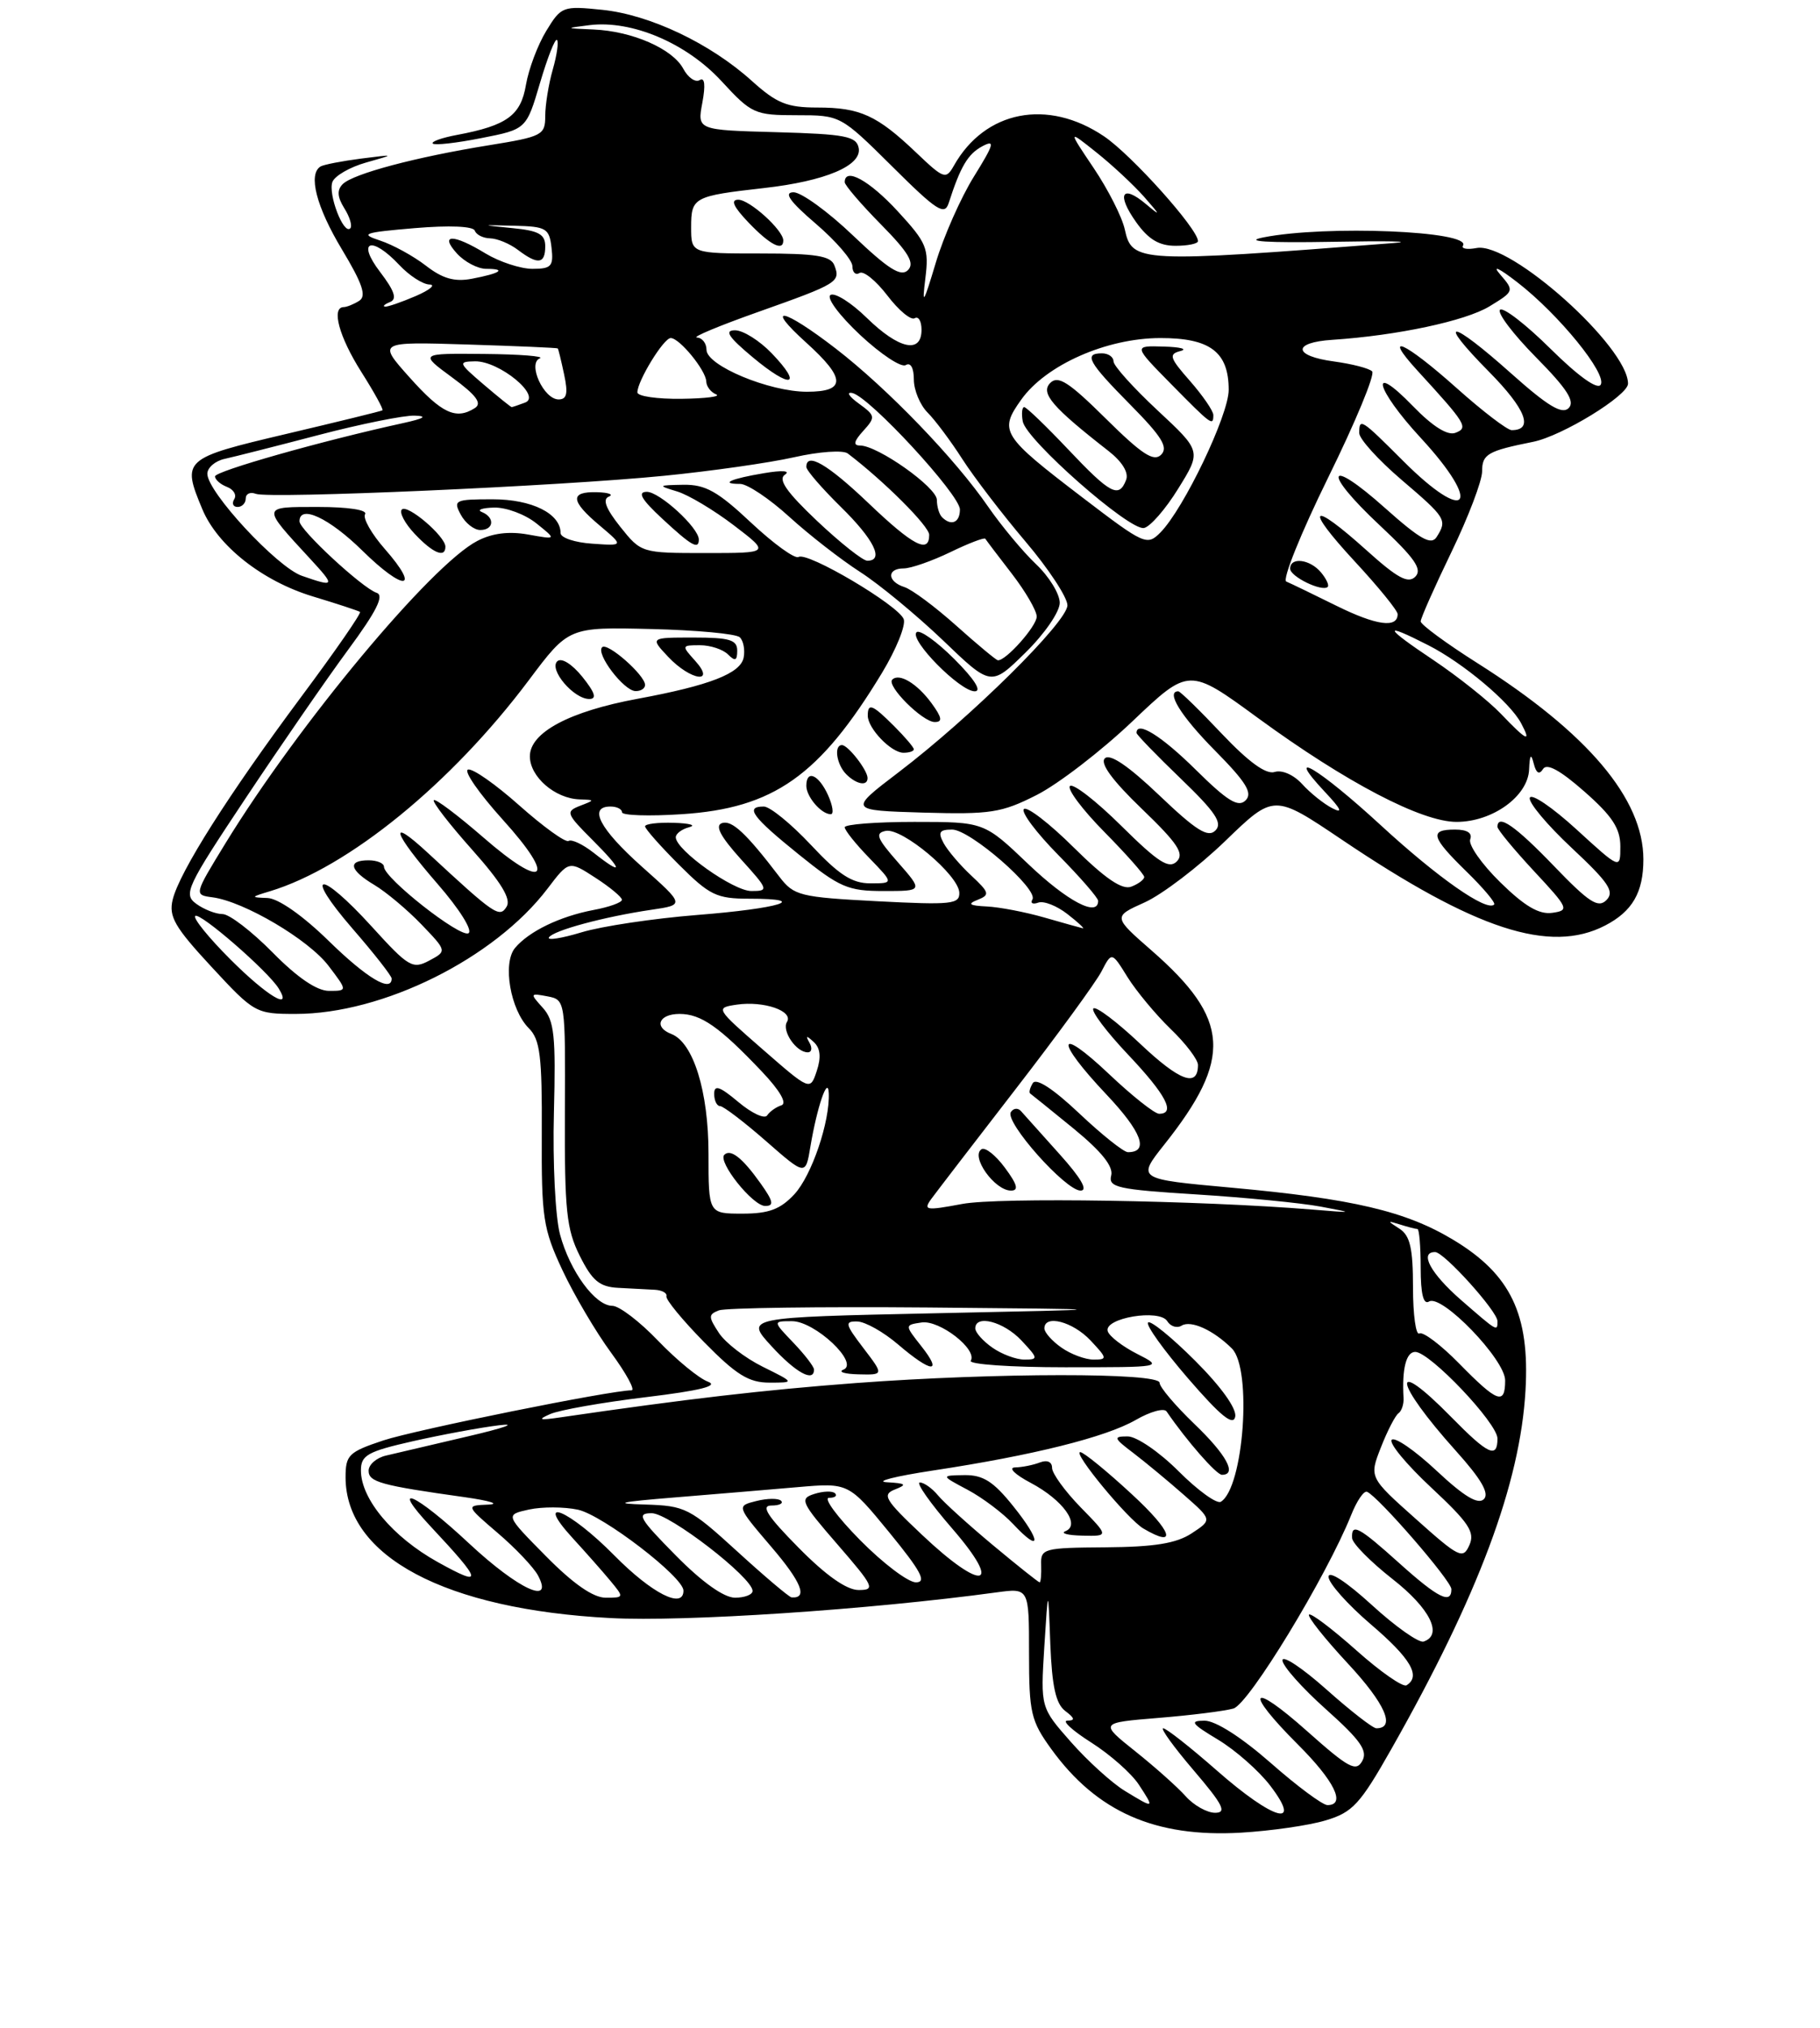 <?xml version="1.0" encoding="UTF-8" standalone="no"?>
<!DOCTYPE svg PUBLIC "-//W3C//DTD SVG 1.1//EN" "http://www.w3.org/Graphics/SVG/1.1/DTD/svg11.dtd" >
<svg xmlns="http://www.w3.org/2000/svg" xmlns:xlink="http://www.w3.org/1999/xlink" version="1.1" viewBox="0 0 237 264">
 <g >
 <path fill="currentColor"
d=" M 172.63 236.99 C 176.15 235.94 177.11 234.89 181.21 227.65 C 192.51 207.71 197.96 193.13 198.65 181.02 C 199.22 171.13 196.73 165.92 189.28 161.43 C 183.05 157.67 176.18 156.06 160.27 154.61 C 148.05 153.50 148.05 153.50 151.62 149.00 C 160.52 137.79 160.19 132.69 149.99 123.77 C 144.92 119.34 144.92 119.34 149.08 117.47 C 151.36 116.43 156.08 112.84 159.56 109.48 C 165.89 103.36 165.89 103.36 174.70 109.29 C 192.13 121.04 201.83 124.21 209.02 120.49 C 212.57 118.65 214.00 116.18 214.00 111.88 C 214.00 104.00 206.76 95.43 192.42 86.35 C 188.34 83.77 185.00 81.31 185.00 80.90 C 185.00 80.49 186.80 76.43 189.00 71.88 C 191.20 67.33 193.00 62.60 193.00 61.37 C 193.00 59.12 193.71 58.71 199.64 57.52 C 203.40 56.77 212.00 51.50 212.00 49.95 C 212.00 45.17 196.68 31.45 192.28 32.29 C 191.06 32.52 190.26 32.38 190.51 31.98 C 191.69 30.07 172.63 29.29 164.50 30.91 C 161.87 31.43 164.96 31.63 173.50 31.48 C 180.65 31.35 184.25 31.42 181.50 31.64 C 148.23 34.23 147.42 34.19 146.47 29.87 C 146.12 28.26 144.30 24.68 142.44 21.91 C 139.05 16.87 139.05 16.87 142.77 19.84 C 144.82 21.47 147.62 24.08 149.00 25.64 C 151.14 28.08 151.18 28.21 149.24 26.58 C 146.09 23.92 145.35 25.28 147.96 28.94 C 149.54 31.16 150.94 32.00 153.07 32.00 C 154.68 32.00 156.00 31.73 156.00 31.39 C 156.00 29.81 147.38 20.19 143.77 17.75 C 136.43 12.79 128.27 14.38 124.22 21.56 C 123.18 23.40 122.92 23.31 119.31 19.87 C 114.21 15.01 112.00 14.00 106.44 14.00 C 102.49 14.00 101.14 13.45 97.91 10.54 C 92.51 5.66 84.64 1.92 78.43 1.28 C 73.28 0.75 73.08 0.83 71.13 4.03 C 70.02 5.85 68.84 9.00 68.49 11.04 C 67.82 15.03 66.02 16.34 59.54 17.56 C 57.54 17.93 56.11 18.44 56.36 18.69 C 56.60 18.94 59.45 18.62 62.67 17.98 C 68.54 16.83 68.54 16.83 70.32 10.80 C 71.30 7.48 72.29 4.96 72.53 5.20 C 72.77 5.44 72.52 7.17 71.98 9.06 C 71.44 10.94 71.00 13.67 71.00 15.11 C 71.00 17.59 70.61 17.79 63.67 18.91 C 54.17 20.44 45.98 22.62 44.63 23.97 C 43.86 24.74 43.92 25.64 44.84 27.12 C 45.56 28.26 45.90 29.43 45.61 29.73 C 44.74 30.60 42.69 25.25 43.29 23.68 C 43.60 22.89 45.57 21.75 47.67 21.16 C 51.50 20.08 51.50 20.08 47.00 20.65 C 44.52 20.97 42.16 21.43 41.75 21.67 C 40.09 22.66 41.19 26.93 44.53 32.48 C 47.21 36.94 47.75 38.54 46.78 39.16 C 46.08 39.60 45.16 39.98 44.75 39.98 C 43.11 40.02 44.16 43.86 47.05 48.42 C 48.73 51.07 49.97 53.32 49.80 53.42 C 49.64 53.53 43.99 54.91 37.25 56.50 C 23.85 59.66 23.65 59.83 26.35 66.30 C 28.34 71.05 34.14 75.64 40.71 77.64 C 43.90 78.60 46.67 79.52 46.88 79.66 C 47.09 79.81 43.65 84.78 39.23 90.71 C 29.72 103.49 23.38 113.50 22.49 117.11 C 21.95 119.32 22.74 120.69 27.53 125.86 C 33.11 131.89 33.31 132.00 38.50 132.00 C 49.86 132.00 64.37 124.79 71.29 115.70 C 74.08 112.03 74.08 112.03 77.53 114.27 C 79.42 115.49 80.98 116.79 80.99 117.14 C 80.99 117.49 79.33 118.09 77.28 118.47 C 72.91 119.30 68.87 121.25 67.06 123.42 C 65.42 125.41 66.46 131.46 68.86 133.86 C 70.33 135.33 70.60 137.47 70.55 147.55 C 70.50 158.55 70.72 159.97 73.24 165.36 C 74.75 168.58 77.60 173.42 79.58 176.11 C 81.55 178.80 82.75 181.00 82.24 181.00 C 79.53 181.00 54.10 186.14 49.90 187.53 C 45.40 189.03 45.00 189.42 45.00 192.33 C 45.02 202.64 57.97 209.52 79.50 210.65 C 89.19 211.16 113.15 209.57 129.75 207.31 C 134.00 206.73 134.00 206.73 134.00 215.21 C 134.00 223.00 134.24 224.03 136.91 227.72 C 142.83 235.88 150.42 239.23 161.58 238.59 C 165.48 238.36 170.45 237.65 172.63 236.99 Z  M 154.40 233.85 C 153.36 232.68 150.40 230.04 147.84 228.00 C 143.18 224.28 143.18 224.28 150.84 223.65 C 155.05 223.31 159.45 222.76 160.61 222.43 C 162.62 221.87 172.73 205.25 175.96 197.21 C 176.68 195.40 177.60 194.05 178.01 194.21 C 179.44 194.78 189.00 205.80 189.00 206.89 C 189.00 208.91 187.27 208.05 182.21 203.50 C 176.92 198.74 175.95 198.23 176.07 200.25 C 176.12 200.94 178.48 203.33 181.32 205.56 C 186.22 209.39 187.94 212.85 185.38 213.71 C 184.76 213.91 181.72 211.77 178.63 208.94 C 175.31 205.91 173.00 204.41 173.00 205.28 C 173.00 206.09 175.47 208.87 178.50 211.46 C 183.70 215.90 185.07 218.22 183.16 219.40 C 182.69 219.69 179.75 217.64 176.61 214.84 C 173.47 212.05 170.71 209.96 170.46 210.20 C 170.22 210.45 172.49 213.31 175.52 216.57 C 180.38 221.79 181.79 225.00 179.23 225.00 C 178.77 225.00 175.83 222.71 172.70 219.92 C 169.56 217.13 167.00 215.43 167.00 216.15 C 167.00 216.87 169.55 219.74 172.66 222.52 C 177.17 226.55 178.14 227.93 177.39 229.26 C 176.59 230.71 175.60 230.17 170.23 225.39 C 162.79 218.76 161.90 220.00 169.00 227.10 C 173.78 231.87 175.31 235.00 172.86 235.00 C 172.23 235.00 168.90 232.53 165.46 229.50 C 161.65 226.16 158.27 224.00 156.85 224.01 C 154.86 224.02 155.13 224.39 158.61 226.48 C 160.87 227.84 163.93 230.53 165.41 232.47 C 169.69 238.08 165.85 236.99 158.46 230.50 C 155.01 227.47 151.87 225.00 151.47 225.00 C 151.08 225.00 152.87 227.47 155.46 230.50 C 159.27 234.96 159.79 236.00 158.23 236.00 C 157.18 236.00 155.45 235.03 154.40 233.85 Z  M 146.46 233.14 C 144.79 232.12 141.64 229.26 139.46 226.79 C 135.50 222.30 135.50 222.30 135.99 214.40 C 136.49 206.50 136.49 206.50 136.77 214.00 C 136.99 219.57 137.49 221.82 138.72 222.75 C 139.96 223.68 140.03 224.00 139.00 224.00 C 138.23 224.00 139.62 225.28 142.08 226.84 C 144.54 228.40 147.34 230.87 148.30 232.34 C 150.37 235.50 150.35 235.51 146.46 233.14 Z  M 71.10 202.60 C 65.77 197.21 65.77 197.21 68.89 196.52 C 70.60 196.15 73.46 196.16 75.25 196.54 C 78.47 197.23 89.00 205.30 89.00 207.08 C 89.00 209.54 84.89 207.45 80.00 202.50 C 74.12 196.54 69.39 194.58 74.58 200.25 C 76.22 202.04 78.41 204.51 79.44 205.75 C 81.29 207.98 81.29 208.00 78.87 208.00 C 77.25 208.00 74.65 206.20 71.10 202.60 Z  M 88.00 202.50 C 83.22 197.66 82.85 197.00 84.87 197.00 C 87.14 197.00 98.00 205.38 98.00 207.12 C 98.00 207.60 96.97 208.00 95.72 208.00 C 94.27 208.00 91.43 205.98 88.00 202.50 Z  M 96.00 201.97 C 89.81 196.32 89.24 196.03 84.00 195.87 C 79.73 195.75 80.58 195.54 87.82 194.95 C 92.95 194.53 100.15 193.93 103.82 193.61 C 110.50 193.03 110.50 193.03 115.81 199.51 C 119.94 204.56 120.71 206.00 119.27 206.00 C 118.26 206.00 114.99 203.53 112.00 200.50 C 109.01 197.47 107.19 195.00 107.95 195.00 C 108.71 195.00 109.07 194.73 108.74 194.41 C 108.42 194.08 107.20 194.12 106.04 194.49 C 104.08 195.11 104.29 195.57 109.07 201.08 C 113.81 206.55 114.02 207.00 111.81 207.00 C 110.25 207.00 107.56 205.11 104.00 201.50 C 99.92 197.37 99.04 196.00 100.45 196.00 C 101.49 196.00 102.05 195.72 101.71 195.38 C 101.37 195.04 99.92 195.05 98.50 195.41 C 95.90 196.06 95.90 196.06 100.44 201.38 C 104.38 205.98 105.23 208.12 103.08 207.96 C 102.76 207.93 99.58 205.24 96.00 201.97 Z  M 61.11 200.96 C 54.06 194.37 50.58 192.84 56.10 198.75 C 62.87 205.98 63.01 206.70 57.00 203.36 C 51.14 200.10 47.00 195.16 47.00 191.43 C 47.00 189.45 47.85 188.97 53.75 187.63 C 57.46 186.79 62.52 185.85 65.00 185.55 C 67.47 185.25 65.67 185.89 61.00 186.98 C 56.33 188.07 51.49 189.20 50.25 189.50 C 49.01 189.79 48.00 190.68 48.00 191.47 C 48.00 192.94 49.58 193.38 60.50 194.91 C 63.80 195.38 65.18 195.81 63.57 195.88 C 60.64 196.00 60.64 196.00 64.83 199.59 C 67.14 201.56 69.48 204.04 70.05 205.09 C 72.18 209.08 67.50 206.91 61.11 200.96 Z  M 129.30 201.16 C 126.11 198.50 122.88 195.58 122.13 194.66 C 121.37 193.75 120.32 193.00 119.78 193.00 C 119.24 193.00 121.14 195.70 124.00 199.00 C 130.71 206.74 127.98 207.30 120.06 199.81 C 115.21 195.23 114.82 194.58 116.56 193.90 C 118.16 193.27 117.98 193.11 115.50 192.97 C 113.85 192.88 116.55 192.19 121.50 191.44 C 134.51 189.47 144.01 187.10 147.91 184.85 C 149.78 183.77 151.58 183.27 151.91 183.75 C 154.53 187.58 158.40 192.00 159.12 192.00 C 161.14 192.00 159.72 189.39 155.50 185.35 C 153.03 182.97 151.00 180.58 151.00 180.02 C 151.00 178.68 129.68 178.70 111.50 180.05 C 99.51 180.95 89.43 182.12 73.00 184.52 C 70.21 184.93 69.94 184.84 71.65 184.09 C 72.83 183.57 78.41 182.58 84.05 181.90 C 91.24 181.03 93.66 180.42 92.17 179.87 C 91.00 179.43 88.09 177.04 85.69 174.54 C 83.30 172.04 80.62 170.00 79.74 170.00 C 77.51 170.00 74.21 165.50 72.92 160.69 C 72.32 158.47 71.96 151.36 72.13 144.89 C 72.39 134.82 72.18 132.86 70.68 131.20 C 68.99 129.33 69.01 129.28 71.28 129.71 C 73.62 130.16 73.63 130.21 73.56 144.83 C 73.51 157.58 73.76 160.02 75.50 163.50 C 77.12 166.74 78.07 167.53 80.50 167.66 C 82.15 167.75 84.29 167.86 85.25 167.91 C 86.21 167.96 86.90 168.34 86.78 168.75 C 86.65 169.16 88.87 171.86 91.71 174.75 C 95.88 178.99 97.51 180.00 100.19 180.00 C 103.50 180.00 103.50 180.00 99.32 177.93 C 97.02 176.79 94.45 174.81 93.61 173.52 C 92.23 171.42 92.23 171.13 93.62 170.59 C 94.47 170.27 106.71 170.10 120.83 170.22 C 146.50 170.45 146.50 170.45 121.76 170.97 C 97.02 171.50 97.02 171.50 100.46 175.25 C 103.62 178.70 106.00 180.01 106.00 178.30 C 106.00 177.92 104.79 176.35 103.31 174.80 C 100.63 172.00 100.63 172.00 103.13 172.00 C 106.13 172.00 111.94 177.47 109.83 178.31 C 109.10 178.60 109.99 178.88 111.80 178.92 C 115.10 179.00 115.10 179.00 112.43 175.50 C 110.05 172.38 109.96 172.00 111.63 172.04 C 112.66 172.06 115.06 173.41 116.96 175.04 C 121.31 178.76 122.83 178.86 119.97 175.25 C 117.80 172.50 117.80 172.50 120.00 172.17 C 122.34 171.81 127.32 175.68 126.41 177.15 C 126.12 177.62 131.65 178.00 138.69 178.00 C 151.50 178.00 151.50 178.00 148.06 176.25 C 146.17 175.29 144.45 173.96 144.25 173.31 C 143.71 171.59 150.99 170.36 152.00 172.00 C 152.43 172.69 153.27 172.95 153.87 172.58 C 155.08 171.83 158.02 173.17 160.42 175.56 C 163.07 178.22 161.96 193.67 158.98 195.51 C 158.46 195.83 155.99 194.05 153.49 191.55 C 150.97 189.03 148.01 187.00 146.84 187.00 C 144.93 187.00 145.00 187.21 147.62 189.19 C 149.20 190.40 152.16 192.85 154.18 194.63 C 157.86 197.86 157.86 197.86 155.18 199.62 C 153.18 200.93 150.35 201.39 144.00 201.44 C 135.85 201.50 135.50 201.59 135.58 203.75 C 135.62 204.99 135.53 206.00 135.38 206.00 C 135.23 206.00 132.49 203.82 129.30 201.16 Z  M 131.93 196.07 C 129.36 192.86 128.01 192.01 125.58 192.04 C 122.50 192.09 122.50 192.09 126.00 193.95 C 127.92 194.97 130.59 196.98 131.92 198.40 C 135.62 202.36 135.63 200.66 131.93 196.07 Z  M 140.70 196.21 C 138.67 194.12 137.00 191.82 137.00 191.10 C 137.00 190.31 136.37 190.03 135.42 190.39 C 134.55 190.73 133.09 191.02 132.17 191.04 C 131.25 191.07 132.17 191.97 134.22 193.05 C 138.41 195.27 140.76 198.53 138.74 199.34 C 138.06 199.62 139.05 199.88 140.95 199.92 C 144.41 200.00 144.41 200.00 140.70 196.21 Z  M 147.41 194.55 C 144.16 191.54 141.13 189.07 140.68 189.05 C 139.58 188.98 146.87 197.82 148.90 199.00 C 153.40 201.64 152.65 199.38 147.41 194.55 Z  M 155.64 177.16 C 152.58 174.10 149.81 171.85 149.50 172.17 C 149.18 172.49 151.53 175.76 154.71 179.45 C 158.94 184.34 160.59 185.69 160.85 184.44 C 161.06 183.39 159.03 180.55 155.64 177.16 Z  M 184.37 197.75 C 178.29 192.33 178.29 192.33 179.83 188.41 C 180.67 186.26 181.70 184.27 182.11 183.99 C 182.52 183.70 182.82 182.80 182.77 181.99 C 182.55 178.20 183.11 176.00 184.29 176.00 C 186.19 176.00 195.00 185.28 195.00 187.28 C 195.00 189.94 193.78 189.37 189.00 184.50 C 180.98 176.33 181.45 179.83 189.59 188.89 C 192.90 192.57 193.97 194.43 193.23 195.17 C 192.48 195.92 190.66 194.83 187.07 191.47 C 184.26 188.84 181.64 187.03 181.23 187.44 C 180.83 187.85 183.14 190.65 186.37 193.66 C 191.29 198.25 192.10 199.47 191.34 201.16 C 190.51 203.03 190.01 202.79 184.37 197.75 Z  M 190.04 177.54 C 187.64 175.09 185.29 173.32 184.83 173.60 C 184.38 173.89 184.00 171.19 184.00 167.61 C 184.00 162.50 183.62 160.86 182.25 159.97 C 180.62 158.92 180.62 158.89 182.33 159.42 C 183.34 159.74 184.35 160.00 184.58 160.00 C 184.81 160.00 185.00 162.28 185.00 165.06 C 185.00 168.46 185.36 169.90 186.09 169.44 C 187.73 168.43 196.00 176.99 196.00 179.71 C 196.00 182.96 195.00 182.60 190.04 177.54 Z  M 129.22 175.44 C 128.00 174.59 127.00 173.46 127.00 172.94 C 127.00 171.09 130.69 172.05 133.00 174.50 C 135.20 176.84 135.23 177.00 133.40 177.00 C 132.32 177.00 130.44 176.30 129.22 175.44 Z  M 138.22 175.44 C 137.00 174.59 136.00 173.46 136.00 172.94 C 136.00 171.09 139.69 172.05 142.00 174.50 C 144.20 176.84 144.23 177.00 142.40 177.00 C 141.32 177.00 139.44 176.30 138.22 175.44 Z  M 190.23 169.22 C 186.28 165.77 184.79 163.00 186.88 163.00 C 188.04 163.00 195.00 170.72 195.00 172.00 C 195.00 173.38 195.02 173.39 190.23 169.22 Z  M 92.26 150.18 C 92.26 142.08 90.28 135.71 87.42 134.61 C 85.10 133.72 85.80 132.00 88.49 132.00 C 91.29 132.00 93.69 133.68 99.21 139.50 C 101.57 141.99 102.53 143.65 101.75 143.90 C 101.06 144.12 100.23 144.71 99.90 145.21 C 99.57 145.72 97.89 144.93 96.15 143.47 C 93.72 141.43 93.00 141.18 93.00 142.41 C 93.00 143.28 93.35 144.00 93.77 144.00 C 94.19 144.00 96.87 146.04 99.72 148.53 C 104.90 153.07 104.90 153.07 105.53 149.28 C 106.40 144.08 107.82 139.95 107.92 142.31 C 108.08 146.03 105.70 153.04 103.44 155.48 C 101.61 157.44 100.12 158.00 96.68 158.00 C 92.26 158.00 92.26 158.00 92.26 150.18 Z  M 99.02 154.03 C 96.67 150.73 95.14 149.53 94.32 150.34 C 93.43 151.24 98.02 157.00 99.64 157.00 C 100.83 157.00 100.71 156.40 99.02 154.03 Z  M 121.29 156.06 C 121.96 155.15 126.91 148.70 132.29 141.74 C 137.68 134.77 142.69 127.90 143.43 126.48 C 144.77 123.89 144.77 123.89 146.82 127.20 C 147.95 129.01 150.47 132.05 152.43 133.95 C 154.40 135.84 156.00 137.95 156.00 138.64 C 156.00 141.62 153.63 140.76 148.49 135.90 C 145.46 133.04 142.71 130.96 142.38 131.29 C 142.05 131.62 144.08 134.32 146.89 137.29 C 151.84 142.52 153.14 145.00 150.94 145.00 C 150.36 145.00 147.43 142.68 144.44 139.85 C 137.57 133.35 137.31 135.33 144.09 142.50 C 148.68 147.36 149.67 150.00 146.88 150.00 C 146.33 150.00 143.47 147.72 140.53 144.94 C 137.14 141.74 134.93 140.30 134.49 141.01 C 134.11 141.63 133.96 142.24 134.15 142.36 C 134.34 142.49 136.90 144.56 139.83 146.95 C 143.45 149.92 145.01 151.87 144.70 153.04 C 144.30 154.58 145.53 154.86 155.82 155.50 C 162.18 155.90 169.44 156.61 171.95 157.08 C 176.40 157.91 176.37 157.92 170.90 157.47 C 156.18 156.27 130.02 155.85 125.29 156.74 C 120.54 157.63 120.19 157.57 121.29 156.06 Z  M 130.87 152.04 C 129.67 150.41 128.30 149.32 127.82 149.61 C 126.34 150.53 129.52 155.00 131.65 155.00 C 132.69 155.00 132.48 154.21 130.87 152.04 Z  M 137.97 150.25 C 135.62 147.64 133.36 145.12 132.96 144.66 C 132.56 144.20 131.96 144.26 131.63 144.79 C 130.83 146.09 138.76 155.00 140.71 155.00 C 141.72 155.00 140.76 153.35 137.97 150.25 Z  M 99.31 136.61 C 93.16 131.25 93.14 131.21 95.95 130.79 C 99.46 130.28 103.35 131.62 102.48 133.04 C 101.77 134.19 103.68 137.00 105.18 137.00 C 105.70 137.00 105.80 136.44 105.41 135.75 C 104.87 134.79 105.00 134.77 105.97 135.66 C 106.83 136.46 106.95 137.64 106.36 139.42 C 105.50 142.01 105.50 142.01 99.31 136.61 Z  M 29.99 124.89 C 27.18 122.08 25.12 119.54 25.42 119.25 C 25.98 118.68 34.92 126.44 36.30 128.70 C 38.14 131.70 34.75 129.65 29.99 124.89 Z  M 35.50 124.00 C 32.79 121.25 29.86 119.00 28.98 119.00 C 28.10 119.00 26.56 118.40 25.55 117.66 C 23.85 116.41 24.27 115.51 31.99 103.91 C 36.53 97.09 42.54 88.38 45.35 84.57 C 49.03 79.58 50.06 77.52 49.05 77.18 C 47.18 76.56 39.00 68.98 39.00 67.87 C 39.00 65.63 42.87 67.44 47.19 71.69 C 52.64 77.05 54.86 76.89 50.11 71.47 C 48.38 69.50 47.22 67.46 47.54 66.94 C 47.88 66.39 45.35 66.00 41.44 66.00 C 33.98 66.00 34.01 65.83 40.39 72.75 C 43.70 76.34 43.64 76.47 39.30 74.96 C 36.06 73.82 27.00 64.05 27.00 61.68 C 27.00 60.89 28.01 60.01 29.25 59.74 C 30.49 59.47 36.00 58.07 41.50 56.63 C 47.00 55.19 52.62 54.06 54.00 54.11 C 55.72 54.17 55.26 54.47 52.50 55.08 C 41.96 57.38 28.00 61.34 28.00 62.02 C 28.00 62.44 28.70 63.06 29.56 63.39 C 30.42 63.72 30.85 64.44 30.50 64.99 C 30.16 65.55 30.36 66.00 30.94 66.00 C 31.52 66.00 32.00 65.50 32.00 64.89 C 32.00 64.28 32.59 64.01 33.31 64.29 C 35.07 64.96 72.81 63.30 86.50 61.94 C 92.55 61.34 100.15 60.26 103.40 59.53 C 106.66 58.79 109.79 58.57 110.40 59.04 C 115.13 62.64 121.00 68.50 121.00 69.63 C 121.00 72.14 118.90 71.05 113.09 65.50 C 107.77 60.43 105.00 58.82 105.00 60.79 C 105.00 61.23 107.03 63.57 109.50 66.00 C 113.82 70.24 115.18 73.00 112.94 73.00 C 112.36 73.00 109.42 70.67 106.41 67.83 C 102.41 64.04 101.28 62.42 102.22 61.79 C 102.97 61.28 101.84 61.20 99.50 61.60 C 95.16 62.32 93.65 63.00 96.38 63.00 C 97.32 63.00 100.20 64.93 102.79 67.29 C 105.38 69.65 109.53 72.87 112.00 74.46 C 114.47 76.04 119.32 80.05 122.78 83.35 C 129.05 89.37 129.05 89.37 133.53 84.97 C 136.02 82.53 138.00 79.65 138.00 78.48 C 138.00 77.32 136.61 75.05 134.90 73.44 C 133.20 71.82 130.41 68.47 128.70 66.00 C 124.40 59.74 115.57 50.58 108.83 45.38 C 101.97 40.09 99.42 39.58 105.00 44.62 C 110.16 49.28 110.19 51.00 105.08 51.00 C 100.16 51.00 92.00 47.59 92.00 45.54 C 92.00 44.69 91.44 43.97 90.75 43.94 C 90.06 43.91 93.67 42.40 98.76 40.60 C 109.14 36.92 109.48 36.70 108.65 34.54 C 108.18 33.31 106.25 33.00 99.03 33.00 C 90.00 33.00 90.00 33.00 90.00 29.57 C 90.00 25.69 90.32 25.52 99.50 24.48 C 107.49 23.58 112.25 21.56 111.82 19.27 C 111.52 17.74 110.10 17.46 101.13 17.21 C 90.79 16.93 90.79 16.93 91.46 13.37 C 91.89 11.06 91.77 10.02 91.11 10.43 C 90.56 10.77 89.59 10.11 88.97 8.94 C 87.58 6.35 82.33 4.05 77.28 3.84 C 73.53 3.68 73.53 3.68 76.79 3.27 C 82.29 2.60 89.38 5.61 93.94 10.55 C 97.87 14.82 98.28 15.00 103.75 15.00 C 109.44 15.00 109.46 15.01 116.19 21.68 C 122.00 27.46 123.01 28.10 123.54 26.43 C 125.07 21.69 126.03 20.05 127.92 19.04 C 129.62 18.14 129.44 18.77 126.84 22.96 C 125.13 25.70 122.88 30.78 121.85 34.23 C 120.24 39.59 120.05 39.88 120.50 36.24 C 120.98 32.32 120.70 31.63 116.89 27.49 C 113.19 23.48 110.00 21.73 110.00 23.72 C 110.00 24.11 112.12 26.58 114.71 29.21 C 118.33 32.88 119.14 34.26 118.23 35.17 C 117.32 36.08 115.68 35.04 111.10 30.68 C 107.83 27.55 104.33 25.02 103.32 25.03 C 102.02 25.06 102.85 26.23 106.25 29.14 C 108.86 31.38 111.00 33.86 111.00 34.66 C 111.00 35.46 111.42 35.86 111.93 35.54 C 112.45 35.22 114.07 36.54 115.55 38.47 C 117.02 40.40 118.62 41.73 119.11 41.43 C 119.60 41.13 120.00 41.81 120.00 42.94 C 120.00 46.10 117.05 45.46 112.88 41.39 C 110.85 39.40 108.72 38.06 108.15 38.40 C 107.58 38.76 109.29 41.06 112.01 43.61 C 114.70 46.12 117.37 47.89 117.95 47.53 C 118.58 47.14 119.00 47.90 119.00 49.40 C 119.00 50.79 119.81 52.73 120.79 53.71 C 121.77 54.69 123.81 57.42 125.31 59.76 C 126.82 62.11 130.51 66.93 133.52 70.48 C 136.54 74.03 139.00 77.78 139.00 78.80 C 139.00 80.95 126.45 93.36 117.00 100.55 C 110.50 105.50 110.50 105.50 120.21 105.79 C 128.98 106.04 130.42 105.82 134.99 103.50 C 137.78 102.09 143.39 97.78 147.45 93.92 C 154.83 86.90 154.83 86.90 163.82 93.48 C 175.29 101.86 185.11 107.00 189.67 107.00 C 194.35 107.00 198.97 103.67 199.12 100.18 C 199.20 98.24 199.37 98.02 199.72 99.40 C 200.04 100.67 200.44 100.90 200.93 100.12 C 201.42 99.32 203.16 100.27 206.33 103.06 C 209.95 106.24 211.00 107.85 211.00 110.19 C 211.00 113.20 211.00 113.20 205.29 107.98 C 202.15 105.11 199.42 103.25 199.21 103.86 C 199.01 104.46 201.47 107.40 204.68 110.40 C 209.49 114.90 210.27 116.07 209.20 117.17 C 208.12 118.27 206.94 117.51 202.36 112.75 C 197.33 107.52 195.00 105.90 195.00 107.65 C 195.00 108.00 197.14 110.59 199.75 113.40 C 204.28 118.26 204.39 118.52 202.13 118.84 C 200.41 119.08 198.53 117.97 195.36 114.86 C 192.94 112.49 191.18 109.97 191.45 109.27 C 191.76 108.45 191.06 108.00 189.47 108.00 C 186.09 108.00 186.35 108.96 190.98 113.48 C 193.17 115.62 194.79 117.54 194.57 117.76 C 193.60 118.73 187.23 114.27 179.82 107.45 C 171.75 100.02 166.98 97.18 172.56 103.13 C 174.66 105.36 174.92 105.96 173.49 105.22 C 172.38 104.65 170.62 103.24 169.57 102.08 C 168.47 100.87 166.95 100.20 165.99 100.50 C 164.87 100.86 162.62 99.23 159.10 95.52 C 156.23 92.48 153.69 90.00 153.44 90.00 C 151.78 90.00 153.76 93.21 158.21 97.71 C 162.30 101.85 163.15 103.25 162.20 104.20 C 161.25 105.15 159.85 104.30 155.71 100.21 C 151.24 95.79 148.00 93.78 148.00 95.42 C 148.00 95.64 150.59 98.32 153.75 101.36 C 158.29 105.73 159.24 107.15 158.27 108.12 C 157.31 109.09 155.77 108.13 150.96 103.54 C 146.93 99.70 144.53 98.07 143.87 98.73 C 143.22 99.38 144.85 101.61 148.69 105.30 C 153.37 109.80 154.25 111.14 153.24 112.15 C 152.23 113.17 150.82 112.27 146.02 107.52 C 142.74 104.27 139.73 101.94 139.33 102.33 C 138.94 102.73 140.95 105.41 143.81 108.31 C 146.66 111.20 149.00 113.84 149.00 114.17 C 149.00 114.51 148.24 115.08 147.32 115.43 C 146.13 115.89 143.94 114.40 139.84 110.35 C 136.66 107.19 133.73 104.94 133.33 105.33 C 132.94 105.73 134.95 108.41 137.81 111.31 C 140.66 114.20 143.00 116.89 143.00 117.28 C 143.00 119.45 138.99 117.34 133.91 112.50 C 128.15 107.00 128.15 107.00 119.07 107.00 C 114.08 107.00 110.00 107.32 110.00 107.70 C 110.00 108.09 111.44 109.89 113.20 111.70 C 116.39 115.00 116.39 115.00 113.33 115.00 C 110.95 115.00 109.24 113.89 105.60 110.00 C 103.02 107.25 100.26 105.00 99.46 105.00 C 96.96 105.00 97.94 106.34 104.03 111.25 C 109.35 115.54 110.42 116.00 115.06 116.00 C 120.21 116.00 120.21 116.00 116.92 112.25 C 114.17 109.12 113.91 108.45 115.35 108.17 C 117.49 107.76 124.80 113.89 124.92 116.19 C 124.99 117.72 123.93 117.83 114.25 117.33 C 104.15 116.80 103.38 116.61 101.50 114.15 C 97.14 108.44 95.30 106.73 94.01 107.16 C 93.07 107.48 93.82 108.90 96.44 111.81 C 100.09 115.84 100.14 116.00 97.84 116.00 C 95.50 116.00 88.00 110.67 88.00 109.00 C 88.00 108.53 88.79 107.94 89.75 107.69 C 90.71 107.44 89.81 107.18 87.75 107.12 C 85.69 107.05 84.00 107.26 84.00 107.58 C 84.00 107.90 85.99 110.15 88.42 112.58 C 92.41 116.56 93.31 117.00 97.59 117.00 C 105.65 117.00 101.56 118.27 90.76 119.12 C 85.12 119.57 78.36 120.58 75.75 121.37 C 73.14 122.16 71.22 122.46 71.48 122.04 C 72.03 121.14 78.70 119.34 84.83 118.44 C 89.17 117.80 89.17 117.80 83.58 112.82 C 78.08 107.91 76.56 105.00 79.50 105.00 C 80.33 105.00 81.00 105.34 81.00 105.75 C 81.00 106.16 84.49 106.28 88.75 106.00 C 100.75 105.23 106.74 101.00 114.86 87.59 C 116.71 84.53 117.98 81.39 117.68 80.60 C 116.98 78.79 105.14 71.79 103.99 72.51 C 103.51 72.80 100.74 70.79 97.81 68.05 C 93.47 63.97 91.86 63.07 89.00 63.11 C 85.66 63.17 85.62 63.21 88.17 63.98 C 89.64 64.42 92.96 66.41 95.56 68.39 C 100.29 72.00 100.29 72.00 91.89 72.00 C 83.54 72.00 83.49 71.99 80.77 68.58 C 78.90 66.23 78.43 65.00 79.27 64.66 C 79.95 64.38 79.26 64.12 77.75 64.08 C 74.17 63.98 74.27 65.21 78.12 68.44 C 81.23 71.07 81.23 71.07 77.12 70.78 C 74.85 70.63 73.00 70.01 73.00 69.40 C 73.00 66.86 69.26 65.00 64.14 65.00 C 59.24 65.00 58.99 65.12 60.00 67.00 C 60.59 68.10 61.73 69.00 62.54 69.00 C 64.32 69.00 64.47 67.36 62.75 66.66 C 62.06 66.38 62.78 66.12 64.34 66.08 C 65.91 66.04 68.38 66.96 69.84 68.13 C 72.50 70.26 72.50 70.26 68.78 69.59 C 66.27 69.14 64.11 69.41 62.16 70.42 C 56.16 73.52 38.86 94.29 29.37 109.77 C 25.25 116.50 25.25 116.50 27.68 116.82 C 31.80 117.37 40.20 122.33 42.79 125.75 C 45.26 129.00 45.26 129.00 42.84 129.00 C 41.26 129.00 38.71 127.26 35.50 124.00 Z  M 107.82 103.50 C 106.60 100.83 105.00 100.15 105.00 102.30 C 105.00 103.73 106.95 106.00 108.18 106.00 C 108.61 106.00 108.44 104.88 107.82 103.50 Z  M 112.97 101.25 C 112.92 100.20 110.42 97.00 109.64 97.00 C 108.56 97.00 108.93 99.53 110.20 100.80 C 111.55 102.15 113.02 102.39 112.97 101.25 Z  M 119.00 97.55 C 119.00 97.30 117.85 95.95 116.45 94.55 C 113.61 91.71 113.00 91.46 113.00 93.17 C 113.00 94.83 116.05 98.00 117.65 98.00 C 118.39 98.00 119.00 97.80 119.00 97.55 Z  M 121.30 91.54 C 119.42 88.98 117.09 87.58 116.19 88.48 C 115.40 89.27 120.14 94.00 121.72 94.00 C 122.77 94.00 122.67 93.42 121.30 91.54 Z  M 124.27 85.80 C 121.96 83.49 119.75 81.92 119.35 82.31 C 118.38 83.29 125.00 90.00 126.93 90.00 C 127.89 90.00 126.90 88.43 124.27 85.80 Z  M 58.00 71.17 C 58.00 69.82 53.06 65.60 52.33 66.33 C 51.96 66.70 52.71 68.13 54.00 69.50 C 56.37 72.02 58.00 72.70 58.00 71.17 Z  M 91.00 70.24 C 91.00 68.70 85.86 64.00 84.21 64.03 C 82.97 64.05 83.53 65.02 86.24 67.53 C 90.03 71.05 91.00 71.61 91.00 70.24 Z  M 100.49 45.99 C 98.91 44.35 96.77 43.00 95.72 43.00 C 94.28 43.00 94.85 43.87 98.04 46.53 C 103.00 50.67 104.63 50.31 100.49 45.99 Z  M 102.00 31.31 C 102.00 29.97 97.62 26.00 96.14 26.00 C 95.09 26.00 95.51 26.92 97.50 29.00 C 100.26 31.88 102.00 32.77 102.00 31.31 Z  M 42.81 122.50 C 39.41 119.18 36.25 116.97 34.84 116.91 C 32.61 116.83 32.62 116.79 35.15 116.03 C 45.36 112.94 58.75 102.03 68.85 88.57 C 74.05 81.63 74.05 81.63 84.78 81.89 C 90.67 82.03 95.88 82.51 96.34 82.97 C 96.81 83.42 97.03 84.61 96.84 85.60 C 96.44 87.67 92.44 89.23 83.05 90.97 C 74.15 92.61 69.00 95.36 69.00 98.46 C 69.00 101.13 72.27 103.96 75.47 104.07 C 77.49 104.14 77.49 104.15 75.50 104.92 C 73.63 105.65 73.74 105.94 77.15 109.35 C 81.16 113.36 81.22 114.11 77.29 111.01 C 75.90 109.92 74.44 109.23 74.04 109.48 C 73.64 109.72 70.77 107.65 67.65 104.88 C 64.54 102.11 61.52 99.99 60.94 100.19 C 60.36 100.38 62.40 103.31 65.46 106.70 C 72.58 114.56 70.95 116.00 62.89 108.98 C 59.59 106.12 56.71 103.95 56.49 104.17 C 56.27 104.39 58.51 107.29 61.47 110.61 C 65.28 114.89 66.59 117.05 65.97 118.04 C 65.05 119.54 64.44 119.12 55.75 111.07 C 50.42 106.13 51.11 108.32 57.01 115.11 C 59.82 118.34 61.58 121.14 61.01 121.49 C 59.96 122.14 50.00 114.32 50.00 112.84 C 50.00 112.38 49.10 112.00 48.00 112.00 C 45.21 112.00 45.51 113.28 48.75 115.21 C 50.26 116.11 53.01 118.41 54.86 120.33 C 58.21 123.82 58.21 123.82 55.89 125.06 C 53.73 126.21 53.20 125.90 48.43 120.65 C 41.61 113.15 39.38 113.35 45.90 120.89 C 48.71 124.12 51.00 127.05 51.00 127.39 C 51.00 129.27 47.77 127.35 42.81 122.50 Z  M 75.83 88.11 C 74.47 86.43 73.11 85.59 72.57 86.09 C 71.44 87.15 74.70 91.00 76.73 91.00 C 77.75 91.00 77.49 90.18 75.83 88.11 Z  M 84.00 89.17 C 84.00 87.90 79.09 83.58 78.41 84.26 C 77.56 85.11 81.23 89.93 82.75 89.97 C 83.44 89.99 84.00 89.63 84.00 89.17 Z  M 90.50 86.00 C 88.74 84.05 88.75 84.00 91.15 84.00 C 92.50 84.00 94.14 84.54 94.80 85.20 C 95.73 86.13 96.00 86.02 96.00 84.70 C 96.00 83.30 95.00 83.00 90.33 83.00 C 84.65 83.00 84.65 83.00 87.00 85.50 C 89.93 88.62 93.31 89.10 90.50 86.00 Z  M 136.00 119.45 C 133.53 118.74 130.15 118.09 128.50 118.01 C 126.22 117.90 125.93 117.69 127.30 117.15 C 128.93 116.50 128.86 116.21 126.46 113.97 C 125.00 112.61 123.39 110.71 122.87 109.75 C 122.12 108.34 122.33 108.00 123.99 108.00 C 126.33 108.00 135.26 115.78 134.44 117.10 C 134.14 117.58 134.48 117.77 135.20 117.51 C 135.91 117.25 137.62 117.92 139.00 119.00 C 140.38 120.07 141.28 120.91 141.00 120.85 C 140.72 120.79 138.47 120.16 136.00 119.45 Z  M 195.44 92.92 C 193.82 91.23 189.86 88.08 186.64 85.92 C 180.19 81.61 179.96 80.92 186.01 84.01 C 190.54 86.32 196.62 91.42 198.07 94.14 C 199.48 96.77 198.82 96.46 195.44 92.92 Z  M 124.52 81.45 C 121.78 79.00 118.75 76.74 117.77 76.43 C 115.52 75.71 115.46 74.00 117.68 74.00 C 118.61 74.00 121.33 73.05 123.74 71.89 C 126.14 70.72 128.20 69.94 128.31 70.14 C 128.43 70.34 129.98 72.39 131.76 74.69 C 133.54 77.00 135.00 79.51 135.00 80.27 C 135.00 81.53 130.96 86.06 129.94 85.96 C 129.70 85.93 127.26 83.90 124.52 81.45 Z  M 174.00 78.85 C 170.97 77.35 168.05 75.94 167.50 75.71 C 166.95 75.48 169.40 69.40 172.95 62.18 C 176.50 54.97 179.08 48.75 178.68 48.35 C 178.29 47.95 176.06 47.38 173.73 47.06 C 168.38 46.35 168.23 44.58 173.50 44.24 C 181.95 43.68 190.81 41.79 193.95 39.89 C 197.18 37.92 197.20 37.87 195.36 35.74 C 194.25 34.46 195.16 34.87 197.60 36.76 C 202.99 40.93 209.31 48.70 208.44 50.09 C 208.02 50.77 205.51 48.97 201.91 45.41 C 198.69 42.22 195.73 39.94 195.33 40.33 C 194.94 40.73 197.05 43.51 200.02 46.52 C 204.07 50.62 205.13 52.27 204.27 53.13 C 203.41 53.99 201.55 52.87 196.81 48.64 C 188.78 41.47 186.91 41.32 193.90 48.40 C 198.70 53.26 199.76 56.00 196.85 56.00 C 196.28 56.00 193.05 53.53 189.66 50.50 C 182.89 44.46 179.90 43.13 184.58 48.25 C 190.94 55.19 191.25 55.69 189.52 56.35 C 188.50 56.74 186.56 55.52 183.98 52.86 C 178.18 46.88 179.10 50.62 185.00 57.00 C 193.14 65.81 191.14 68.43 182.71 60.00 C 177.23 54.52 177.00 54.37 177.00 56.38 C 177.00 57.14 179.47 59.87 182.50 62.46 C 188.32 67.43 188.48 67.69 187.08 69.91 C 186.37 71.02 184.95 70.23 180.35 66.13 C 172.72 59.32 172.12 61.33 179.68 68.40 C 184.22 72.65 185.24 74.11 184.31 75.07 C 183.37 76.02 181.99 75.28 177.95 71.64 C 170.64 65.07 169.75 65.88 176.39 73.06 C 179.48 76.39 182.00 79.49 182.00 79.95 C 182.00 81.82 179.21 81.43 174.00 78.85 Z  M 172.02 74.52 C 170.58 72.79 168.00 72.48 168.00 74.03 C 168.00 75.07 172.15 77.08 172.89 76.41 C 173.11 76.21 172.72 75.36 172.02 74.52 Z  M 140.99 64.79 C 130.41 56.71 130.05 56.14 132.99 52.02 C 136.20 47.51 144.08 44.02 151.10 44.01 C 157.59 44.00 160.00 45.83 160.00 50.76 C 160.00 54.03 154.15 66.25 151.11 69.32 C 149.37 71.08 149.02 70.92 140.99 64.79 Z  M 153.43 63.61 C 156.45 58.74 156.45 58.74 150.72 53.41 C 147.58 50.48 145.00 47.62 145.00 47.04 C 145.00 46.47 144.32 46.00 143.50 46.00 C 141.07 46.00 141.70 47.14 147.21 52.71 C 151.30 56.85 152.16 58.24 151.20 59.20 C 150.24 60.16 148.70 59.15 144.00 54.50 C 139.17 49.72 137.78 48.83 136.76 49.86 C 135.46 51.18 137.01 52.99 144.37 58.73 C 146.14 60.12 147.01 61.54 146.64 62.48 C 145.71 64.91 144.60 64.33 139.09 58.50 C 136.23 55.48 133.66 53.00 133.37 53.00 C 133.09 53.00 133.00 53.83 133.18 54.85 C 133.59 57.24 147.04 69.08 148.96 68.74 C 149.76 68.60 151.78 66.29 153.43 63.61 Z  M 158.00 54.03 C 158.00 53.50 156.63 51.51 154.97 49.61 C 152.30 46.58 152.15 46.10 153.72 45.70 C 154.70 45.44 153.72 45.18 151.54 45.12 C 147.58 45.00 147.58 45.00 152.50 50.00 C 157.77 55.35 158.00 55.52 158.00 54.03 Z  M 122.67 67.33 C 122.30 66.97 122.00 65.95 122.00 65.08 C 122.00 63.45 114.30 58.00 111.99 58.00 C 111.07 58.00 111.19 57.44 112.41 56.10 C 114.04 54.30 114.01 54.12 111.81 52.52 C 110.54 51.60 110.17 50.99 111.00 51.17 C 113.23 51.66 125.00 64.41 125.00 66.33 C 125.00 68.04 123.86 68.53 122.67 67.33 Z  M 53.34 49.14 C 49.18 44.49 49.18 44.49 60.84 44.85 C 67.25 45.05 72.56 45.28 72.63 45.36 C 72.71 45.43 73.08 46.96 73.46 48.75 C 73.99 51.22 73.82 52.00 72.74 52.00 C 70.80 52.00 68.66 47.31 70.30 46.65 C 70.96 46.38 67.70 46.12 63.05 46.08 C 54.61 46.00 54.61 46.00 58.88 49.14 C 62.04 51.46 62.81 52.51 61.83 53.13 C 59.37 54.69 57.52 53.82 53.34 49.14 Z  M 62.96 50.04 C 59.68 47.23 59.62 47.08 61.86 47.04 C 65.02 46.99 70.58 51.56 68.38 52.41 C 67.53 52.73 66.74 53.00 66.63 53.00 C 66.52 53.00 64.87 51.67 62.96 50.04 Z  M 83.00 51.08 C 83.00 49.60 86.42 44.01 87.34 44.01 C 88.48 44.00 91.93 48.22 91.97 49.67 C 91.99 50.31 92.56 51.06 93.25 51.34 C 93.94 51.62 91.91 51.88 88.75 51.92 C 85.59 51.96 83.00 51.59 83.00 51.08 Z  M 50.79 39.32 C 51.74 38.95 51.38 37.88 49.49 35.40 C 46.39 31.34 48.36 30.63 52.00 34.50 C 53.29 35.88 55.06 37.02 55.92 37.04 C 56.79 37.06 55.99 37.74 54.14 38.54 C 52.28 39.34 50.48 39.96 50.14 39.92 C 49.79 39.88 50.08 39.61 50.79 39.32 Z  M 55.45 34.58 C 53.83 33.33 51.15 31.86 49.50 31.32 C 46.82 30.44 47.30 30.27 54.00 29.70 C 58.52 29.32 61.63 29.45 61.83 30.03 C 62.02 30.57 62.92 31.01 63.83 31.03 C 64.75 31.05 66.37 31.72 67.44 32.53 C 70.05 34.51 71.00 34.38 71.00 32.06 C 71.00 30.50 70.15 30.03 66.75 29.70 C 62.50 29.28 62.50 29.28 67.00 29.39 C 71.13 29.49 71.53 29.72 71.82 32.25 C 72.10 34.67 71.80 35.00 69.32 35.00 C 67.77 34.99 65.03 34.09 63.23 33.00 C 59.02 30.43 57.18 30.44 59.50 33.00 C 60.50 34.10 62.22 35.00 63.32 35.00 C 66.02 35.00 65.18 35.58 61.45 36.29 C 59.20 36.72 57.64 36.28 55.45 34.58 Z "/>
</g>
</svg>